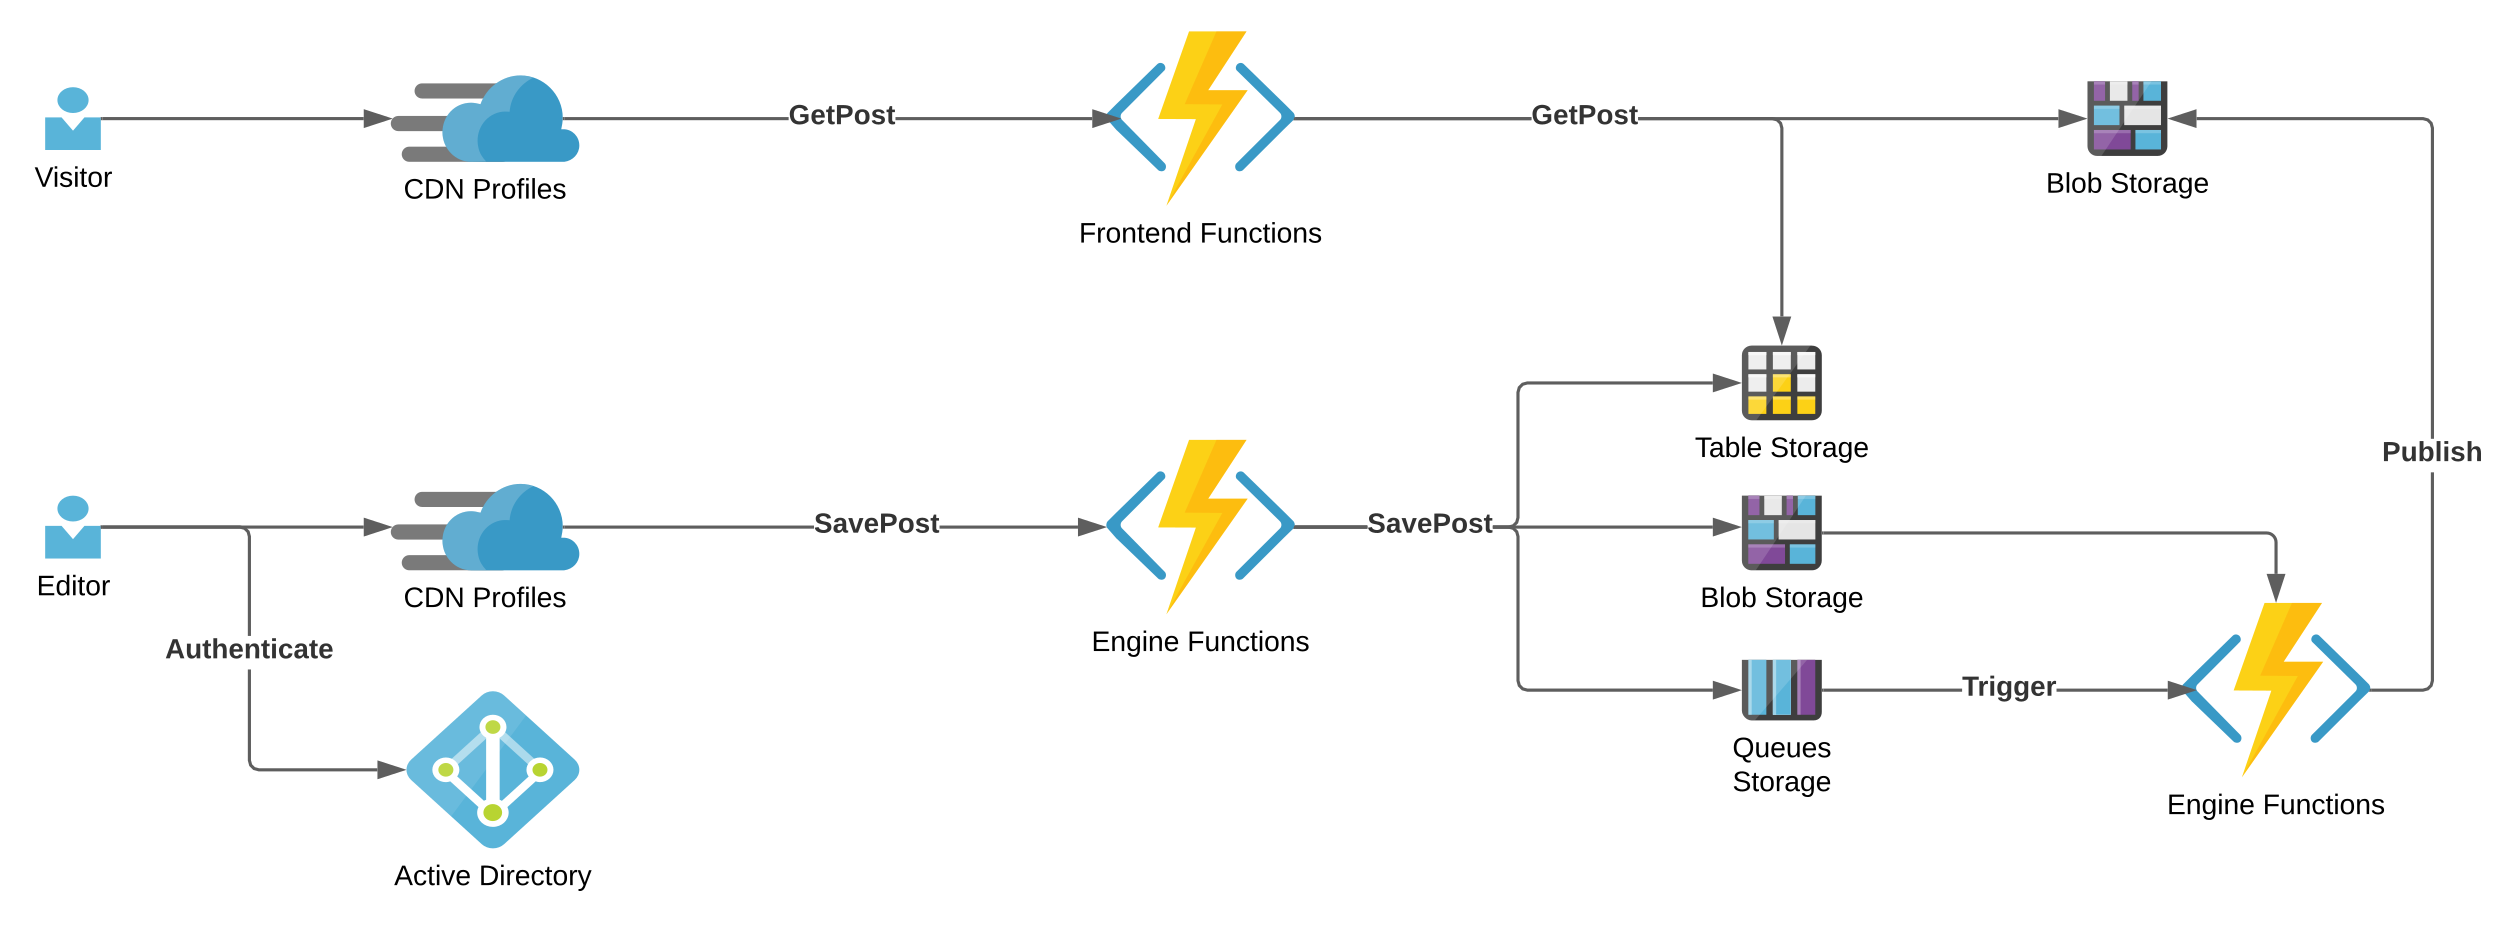 <svg xmlns="http://www.w3.org/2000/svg" xmlns:xlink="http://www.w3.org/1999/xlink" xmlns:lucid="lucid" width="1591.3" height="589"><g transform="translate(-171.25 -200)" lucid:page-tab-id="0_0"><path d="M0 0h1870.87v1322.83H0z" fill="#fff"/><path d="M994.67 536.25c1.1-1.1.9-3.17 0-4.35l-5.8-5.8L963 500.87c-1.14-1.1-2.8-1.1-4.14 0-1.14 1.18-1.48 3.25 0 4.35l27.2 26.7c1.1 1.18 1.1 3.25 0 4.35l-27.77 27.66c-1.1 1.1-1.1 3.18 0 4.35 1.13 1.1 3.18.9 4.13 0l25.67-25.6.2-.2 6.37-6.2zM876.2 536.25c-1.1-1.1-.92-3.17 0-4.35l5.8-5.8 25.87-25.24c1.14-1.1 2.8-1.1 4.14 0 1.15 1.18 1.5 3.25 0 4.35l-26.62 26.7c-1.1 1.18-1.1 3.25 0 4.35l27.2 27.66c1.1 1.1 1.1 3.18 0 4.35-1.14 1.1-3.2.9-4.14 0L882.2 543l-.2-.13-5.8-6.62z" stroke="#000" stroke-opacity="0" stroke-width="2.34" fill="#3999c6"/><path d="M964.68 480H928.1l-19.66 55.72 24 .1L913.68 591l51.72-73.6H940.3l24.38-37.4z" stroke="#000" stroke-opacity="0" stroke-width="2.34" fill="#fcd116"/><path d="M940.28 517.4L964.7 480h-19.14l-20.23 46.3 23.95.2-35.6 64.5 51.74-73.6h-25.14z" stroke="#000" stroke-opacity="0" stroke-width="2.34" fill="#ff8c00" fill-opacity=".3"/><path d="M929.33 482.37l-5.7 19.16-14.53.93L876.9 534l32.32 32.68 12.44 5.2-5.82 14.26 11.86-16.55 30.58-1.36 34.88-34.03-31.86-31.95-11.86-.52 11.5-19.67z" stroke="#000" stroke-opacity="0" stroke-width="0" fill-opacity="0"/><use xlink:href="#a" transform="matrix(1,0,0,1,845.433,600) translate(20.575 14.4)"/><use xlink:href="#b" transform="matrix(1,0,0,1,845.433,600) translate(81.525 14.4)"/><path d="M994.67 276.25c1.1-1.1.9-3.17 0-4.35l-5.8-5.8L963 240.87c-1.14-1.1-2.8-1.1-4.14 0-1.14 1.18-1.48 3.25 0 4.35l27.2 26.7c1.1 1.18 1.1 3.25 0 4.35l-27.77 27.66c-1.1 1.1-1.1 3.18 0 4.35 1.13 1.1 3.18.9 4.13 0l25.67-25.6.2-.2 6.37-6.2zM876.2 276.25c-1.1-1.1-.92-3.17 0-4.35l5.8-5.8 25.87-25.24c1.14-1.1 2.8-1.1 4.14 0 1.15 1.18 1.5 3.25 0 4.35l-26.62 26.7c-1.1 1.18-1.1 3.25 0 4.35l27.2 27.66c1.1 1.1 1.1 3.18 0 4.35-1.14 1.1-3.2.9-4.14 0L882.2 283l-.2-.13-5.8-6.62z" stroke="#000" stroke-opacity="0" stroke-width="2.34" fill="#3999c6"/><path d="M964.68 220H928.1l-19.66 55.72 24 .1L913.68 331l51.72-73.6H940.3l24.38-37.4z" stroke="#000" stroke-opacity="0" stroke-width="2.34" fill="#fcd116"/><path d="M940.28 257.4L964.7 220h-19.14l-20.23 46.3 23.95.2-35.6 64.5 51.74-73.6h-25.14z" stroke="#000" stroke-opacity="0" stroke-width="2.34" fill="#ff8c00" fill-opacity=".3"/><path d="M929.33 222.37l-5.7 19.16-14.53.93L876.9 274l32.32 32.68 12.44 5.2-5.82 14.26 11.86-16.55 30.58-1.36 34.88-34.03-31.86-31.95-11.86-.52 11.5-19.67z" stroke="#000" stroke-opacity="0" stroke-width="0" fill-opacity="0"/><use xlink:href="#c" transform="matrix(1,0,0,1,845.433,340) translate(12.6 14.4)"/><use xlink:href="#b" transform="matrix(1,0,0,1,845.433,340) translate(89.5 14.4)"/><path d="M503.8 262.7h-63.9c-2.65 0-4.78-2.16-4.78-4.8 0-2.66 2.13-4.83 4.77-4.83h63.9c2.63 0 4.76 2.17 4.76 4.82 0 2.64-2.13 4.8-4.77 4.8zM490.8 303h-59.04c-2.67 0-4.8-2.17-4.8-4.82 0-2.66 2.13-4.83 4.8-4.83h59.04c2.67 0 4.8 2.17 4.8 4.83 0 2.65-2.13 4.82-4.8 4.82zM483.84 283.46H424.8c-2.67 0-4.8-2.17-4.8-4.82 0-2.66 2.13-4.83 4.8-4.83h59.04c2.67 0 4.8 2.18 4.8 4.84 0 2.65-2.13 4.82-4.8 4.82z" stroke="#000" stroke-opacity="0" fill="#7a7a7a"/><path d="M540 292.6c0-5.77-4.53-10.34-10.1-10.34h-1.4c.44-2.2.96-4.62.96-7.25 0-14.95-12.3-27-26.92-27-11.76 0-21.78 7.97-25.44 18.3-1.92-.43-3.83-.92-6-.92-10.3 0-18.22 8.42-18.22 18.8 0 10.35 8.2 18.82 18.2 18.82h59.34c5.5-.72 9.58-5.06 9.58-10.4" stroke="#000" stroke-opacity="0" fill="#3999c6"/><path d="M480.7 302.78c-2.37-2.42-4.28-5.33-5.03-9.18-2.14-10.13 3.87-20.03 13.7-22.23 2.15-.44 4.06-.44 6.25-.22.7-9.4 6.48-17.6 15.1-21.72-2.66-.72-5.26-1.43-8.16-1.43-11.74 0-21.86 7.97-25.45 18.3-1.9-.43-3.8-.92-6-.92-10.3 0-18.22 8.42-18.22 18.8 0 10.35 8.16 18.82 18.22 18.82l9.6-.22z" stroke="#000" stroke-opacity="0" fill="#fff" fill-opacity=".2"/><use xlink:href="#d" transform="matrix(1,0,0,1,390,312) translate(38.15 14.4)"/><use xlink:href="#e" transform="matrix(1,0,0,1,390,312) translate(82 14.4)"/><path d="M485 740c-2.75 0-5.28-1-7.15-2.7l-44.88-40.8c-1.87-1.7-2.97-4.1-2.97-6.5 0-2.4 1.1-4.8 2.97-6.5l44.88-40.8c1.87-1.7 4.4-2.7 7.15-2.7s5.28 1 7.15 2.7l44.88 40.8c1.87 1.7 2.97 4 2.97 6.5s-1.1 4.8-2.97 6.5l-44.88 40.8c-1.87 1.7-4.4 2.7-7.15 2.7" stroke="#000" stroke-opacity="0" fill="#59b4d9"/><path d="M515 682.15c-4.8 0-8.65 3.57-8.65 7.85 0 1.57.54 3.07 1.4 4.28l-17.05 15.5c-.38-.3-.92-.5-1.4-.72v-39.54c2.56-1.36 4.33-3.86 4.33-6.7 0-4.36-3.85-7.86-8.63-7.86-4.78 0-8.56 3.5-8.56 7.85 0 2.86 1.7 5.36 4.24 6.72v39.54l-1.4.64-17.03-15.5c.85-1.2 1.4-2.63 1.4-4.2 0-4.28-3.86-7.85-8.57-7.85-4.78 0-8.63 3.57-8.63 7.85 0 4.36 3.85 7.85 8.63 7.85.93 0 1.85-.2 2.78-.5l17.96 16.35c-.54 1.07-.85 2.28-.85 3.5 0 5.06 4.48 9.13 10.03 9.13 5.55 0 10.02-4.07 10.02-9.14 0-1.22-.3-2.36-.77-3.5l17.96-16.35c.86.3 1.78.5 2.7.5 4.8 0 8.64-3.5 8.64-7.85 0-4.28-3.85-7.85-8.55-7.85z" stroke="#000" stroke-opacity="0" fill="#fff"/><path d="M519.04 689.96l-3.94 3.57-32.16-29.22 3.94-3.57 32.16 29.23z" stroke="#000" stroke-opacity="0" fill="#fff" fill-opacity=".5"/><path d="M483.16 660.75l3.93 3.58-32.17 29.23L451 690l32.16-29.25z" stroke="#000" stroke-opacity="0" stroke-width=".71" fill="#fff" fill-opacity=".5"/><path d="M490.86 717.23c0 3-2.67 5.4-5.96 5.4-3.3 0-5.96-2.4-5.96-5.4 0-3 2.67-5.42 5.96-5.42 3.3 0 5.96 2.44 5.96 5.43M489.78 662.78c0 2.4-2.14 4.35-4.78 4.35s-4.78-1.95-4.78-4.35c0-2.4 2.14-4.35 4.78-4.35s4.78 1.95 4.78 4.35M459.84 690c0 2.4-2.14 4.35-4.78 4.35s-4.8-1.95-4.8-4.35c0-2.4 2.16-4.35 4.8-4.35 2.64 0 4.78 1.95 4.78 4.35M519.73 690c0 2.4-2.14 4.35-4.78 4.35s-4.78-1.95-4.78-4.35c0-2.4 2.14-4.35 4.78-4.35s4.78 1.95 4.78 4.35" stroke="#000" stroke-opacity="0" fill="#b8d432"/><path d="M492.2 642.7c-1.97-1.74-4.48-2.7-7.23-2.7-2.66 0-5.25.96-7.15 2.7l-44.85 40.77c-1.9 1.75-2.97 4.14-2.97 6.52 0 2.46 1.07 4.77 2.97 6.52l25.43 23.1 47.74-64.26-13.93-12.65z" stroke="#000" stroke-opacity="0" fill="#fff" fill-opacity=".1"/><use xlink:href="#f" transform="matrix(1,0,0,1,400,749) translate(22.125 14.4)"/><use xlink:href="#g" transform="matrix(1,0,0,1,400,749) translate(76.075 14.4)"/><path d="M1325.67 658.55h-39.47c-3.4 0-6.2-3.32-6.2-6.28V620h50.86v33.15c0 3-1.73 5.4-5.2 5.4z" stroke="#000" stroke-opacity="0" fill="#3e3e3e"/><path d="M1299.72 620h11.42v34.96h-11.42V620z" stroke="#000" stroke-opacity="0" fill="#fff"/><path d="M1299.72 620h11.42v34.96h-11.42V620z" stroke="#000" stroke-opacity="0" fill="#59b4d9"/><path d="M1315.3 620h11.4v34.96h-11.4V620z" stroke="#000" stroke-opacity="0" fill="#804998"/><path d="M1284.15 620h11.42v34.96h-11.42V620z" stroke="#000" stroke-opacity="0" fill="#59b4d9"/><path d="M1299.72 654.96V620h2.08v34.96h-2.08zM1284.15 654.96V620h2.08v34.96h-2.08z" stroke="#000" stroke-opacity="0" stroke-width="0" fill="#fff" fill-opacity=".4"/><path d="M1315.3 654.96V620h2.07v34.96h-2.08z" stroke="#000" stroke-opacity="0" stroke-width="0" fill="#fff" fill-opacity=".3"/><path d="M1285.1 658.46h3.2l33.22-38.46H1280v32.27c0 2.65 2.2 5.73 5.1 6.2z" stroke="#000" stroke-opacity="0" fill="#fff" fill-opacity=".15"/><path d="M1280.6 620h49.64c.4 0 .6.2.6.55v31.47c0 .36-.2.55-.6.55h-49.63c-.4 0-.6-.2-.6-.55v-31.47c0-.35.2-.55.6-.55z" stroke="#000" stroke-opacity="0" stroke-width="0" fill-opacity="0"/><path d="M1280 652.56s.4 5.87 7.32 6.02l38.36-.04s5.14.16 5.2-5.4V620H1280z" stroke="#000" stroke-opacity="0" stroke-width="0" fill-opacity="0"/><path d="M1280.6 620h49.64c.4 0 .6.2.6.55V652c0 .34-.2.54-.6.54h-49.63c-.4 0-.6-.2-.6-.55v-31.45c0-.35.2-.55.6-.55z" stroke="#000" stroke-width="0" fill-opacity="0"/><use xlink:href="#h" transform="matrix(1,0,0,1,1250,667.583) translate(24 14.4)"/><use xlink:href="#i" transform="matrix(1,0,0,1,1250,667.583) translate(24.025 36)"/><path d="M1324.66 420h-38.45c-3.4 0-6.2 2.7-6.2 6.08v35.34c0 3.37 2.8 6.08 6.2 6.08h38.46c3.4 0 6.2-2.7 6.2-6.08V426.1c0-3.37-2.8-6.08-6.2-6.08z" stroke="#000" stroke-opacity="0" fill="#3e3e3e"/><path d="M1315.3 424.04h11.4v11.12h-11.4v-11.12zM1299.72 424.04h11.42v11.12h-11.42v-11.12zM1284.15 424.04h11.42v11.12h-11.42v-11.12zM1315.3 438.2h11.4v11.1h-11.4v-11.1z" stroke="#000" stroke-opacity="0" fill="#fff" fill-opacity=".9"/><path d="M1299.72 438.2h11.42v11.1h-11.42v-11.1z" stroke="#000" stroke-opacity="0" fill="#fcd116"/><path d="M1284.15 438.2h11.42v11.1h-11.42v-11.1z" stroke="#000" stroke-opacity="0" fill="#fff" fill-opacity=".9"/><path d="M1315.3 452.34h11.4v11.12h-11.4v-11.12z" stroke="#000" stroke-opacity="0" fill="#fcd116"/><path d="M1315.3 452.34h11.4v2.02h-11.4v-2.02z" stroke="#000" stroke-opacity="0" fill="#fff" fill-opacity=".3"/><path d="M1299.72 452.34h11.42v11.12h-11.42v-11.12zM1284.15 452.34h11.42v11.12h-11.42v-11.12z" stroke="#000" stroke-opacity="0" fill="#fcd116"/><path d="M1299.72 452.34h11.42v2.02h-11.42v-2.02zM1284.15 452.34h11.42v2.02h-11.42v-2.02z" stroke="#000" stroke-opacity="0" fill="#fff" fill-opacity=".3"/><path d="M1284.15 438.2h11.42v2h-11.42v-2z" stroke="#000" stroke-opacity="0" fill="#fff" fill-opacity=".6"/><path d="M1299.72 438.2h11.42v2h-11.42v-2z" stroke="#000" stroke-opacity="0" fill="#fff" fill-opacity=".3"/><path d="M1315.3 438.2h11.4v2h-11.4v-2zM1315.3 424.04h11.4v2.02h-11.4v-2.02zM1299.72 424.04h11.42v2.02h-11.42v-2.02zM1284.15 424.04h11.42v2.02h-11.42v-2.02z" stroke="#000" stroke-opacity="0" fill="#fff" fill-opacity=".6"/><path d="M1286.23 467.5h2.97l34.4-47.5h-37.37c-3.44 0-6.23 2.7-6.23 6.08v35.34c0 3.37 2.8 6.08 6.23 6.08z" stroke="#000" stroke-opacity="0" fill="#fff" fill-opacity=".15"/><use xlink:href="#j" transform="matrix(1,0,0,1,1250,476.5) translate(0.075 14.4)"/><use xlink:href="#i" transform="matrix(1,0,0,1,1250,476.5) translate(47.975 14.4)"/><path d="M1324.73 563h-38.63c-3.36 0-6.1-2.75-6.1-6.17V515.5h50.83v41.33c0 3.4-2.75 6.17-6.1 6.17z" stroke="#000" stroke-opacity="0" fill="#3e3e3e"/><path d="M1284.07 546.48h23.38v12.4h-23.38v-12.4zM1284.07 515.5h7.1v12.4h-7.1v-12.4z" stroke="#000" stroke-opacity="0" fill="#804998"/><path d="M1284.07 515.5h7.1v2.07h-7.1v-2.07z" stroke="#000" stroke-opacity="0" fill="#fff" fill-opacity=".2"/><path d="M1294.23 515.5h11.18v12.4h-11.17v-12.4z" stroke="#000" stroke-opacity="0" fill="#e5e5e5"/><path d="M1294.23 515.5h11.18v2.07h-11.17v-2.07z" stroke="#000" stroke-opacity="0" fill="#fff" fill-opacity=".2"/><path d="M1308.46 515.5h4.07v12.4h-4.07v-12.4z" stroke="#000" stroke-opacity="0" fill="#804998"/><path d="M1308.46 515.5h4.07v2.07h-4.07v-2.07z" stroke="#000" stroke-opacity="0" fill="#fff" fill-opacity=".2"/><path d="M1315.58 515.5h11.18v12.4h-11.18v-12.4z" stroke="#000" stroke-opacity="0" fill="#59b4d9"/><path d="M1315.58 515.5h11.18v2.07h-11.18v-2.07zM1284.07 546.48h23.38v2.06h-23.38v-2.06z" stroke="#000" stroke-opacity="0" fill="#fff" fill-opacity=".2"/><path d="M1310.5 546.48h16.26v12.4h-16.26v-12.4z" stroke="#000" stroke-opacity="0" fill="#59b4d9"/><path d="M1310.5 546.48h16.26v2.06h-16.26v-2.06z" stroke="#000" stroke-opacity="0" fill="#fff" fill-opacity=".2"/><path d="M1303.38 531h23.38v12.38h-23.38v-12.4z" stroke="#000" stroke-opacity="0" fill="#e5e5e5"/><path d="M1326.76 533.05h-23.38V531h23.38v2.05z" stroke="#000" stroke-opacity="0" fill="#fff" fill-opacity=".2"/><path d="M1284.07 531h16.26v12.38h-16.26v-12.4z" stroke="#000" stroke-opacity="0" fill="#59b4d9"/><path d="M1300.33 533.05h-16.26V531h16.26v2.05z" stroke="#000" stroke-opacity="0" fill="#fff" fill-opacity=".2"/><path d="M1286.1 563h2.74l31.9-47.5H1280v41.33c0 3.4 2.73 6.17 6.1 6.17z" stroke="#000" stroke-opacity="0" fill="#fff" fill-opacity=".15"/><path d="M1280.6 515.5h49.66c.4 0 .6.2.6.62v40.15c0 .4-.2.62-.6.62h-49.65c-.4 0-.6-.22-.6-.63v-40.15c0-.4.2-.62.6-.62z" stroke="#000" stroke-opacity="0" stroke-width="0" fill-opacity="0"/><use xlink:href="#k" transform="matrix(1,0,0,1,1250,572) translate(3.55 14.4)"/><use xlink:href="#i" transform="matrix(1,0,0,1,1250,572) translate(44.5 14.4)"/><path d="M673.23 276.5h-142.8v-2h142.8zm193.28 0H741.24v-2H866.5z" fill="#5e5e5e"/><path d="M530.47 276.5h-1.07v-.14l.06-1.36-.05-.5h1.07zM881.77 275.5l-14.26 4.64v-9.28z" fill="#5e5e5e"/><path d="M885 275.5l-18.5 6v-12zm-16.5 3.26l10.04-3.26-10.03-3.26z" fill="#5e5e5e"/><use xlink:href="#l" transform="matrix(1,0,0,1,673.226,264.833) translate(0.005 14.222)"/><path d="M503.8 522.7h-63.9c-2.65 0-4.78-2.16-4.78-4.8 0-2.66 2.13-4.83 4.77-4.83h63.9c2.63 0 4.76 2.17 4.76 4.82 0 2.64-2.13 4.8-4.77 4.8zM490.8 563h-59.04c-2.67 0-4.8-2.17-4.8-4.82 0-2.66 2.13-4.83 4.8-4.83h59.04c2.67 0 4.8 2.17 4.8 4.83 0 2.65-2.13 4.82-4.8 4.82zM483.84 543.46H424.8c-2.67 0-4.8-2.17-4.8-4.82 0-2.66 2.13-4.83 4.8-4.83h59.04c2.67 0 4.8 2.18 4.8 4.84 0 2.65-2.13 4.82-4.8 4.82z" stroke="#000" stroke-opacity="0" fill="#7a7a7a"/><path d="M540 552.6c0-5.77-4.53-10.34-10.1-10.34h-1.4c.44-2.2.96-4.62.96-7.25 0-14.96-12.3-27-26.92-27-11.76 0-21.78 7.98-25.44 18.32-1.92-.45-3.83-.94-6-.94-10.3 0-18.22 8.4-18.22 18.8 0 10.35 8.2 18.82 18.2 18.82h59.34c5.5-.72 9.58-5.06 9.58-10.4" stroke="#000" stroke-opacity="0" fill="#3999c6"/><path d="M480.7 562.78c-2.37-2.42-4.28-5.33-5.03-9.18-2.14-10.13 3.87-20.02 13.7-22.23 2.15-.44 4.06-.44 6.25-.22.7-9.4 6.48-17.6 15.1-21.72-2.66-.72-5.26-1.43-8.16-1.43-11.74 0-21.86 7.98-25.45 18.32-1.9-.45-3.8-.94-6-.94-10.3 0-18.22 8.4-18.22 18.8 0 10.35 8.16 18.82 18.22 18.82l9.6-.22z" stroke="#000" stroke-opacity="0" fill="#fff" fill-opacity=".2"/><use xlink:href="#d" transform="matrix(1,0,0,1,390,572) translate(38.15 14.4)"/><use xlink:href="#e" transform="matrix(1,0,0,1,390,572) translate(82 14.4)"/><path d="M689.38 536.5H530.44v-2h158.94zm168.02 0h-88.12v-2h88.12z" fill="#5e5e5e"/><path d="M530.47 536.5h-1.07v-.14l.06-1.36-.05-.5h1.07zM872.67 535.5l-14.27 4.64v-9.28z" fill="#5e5e5e"/><path d="M875.9 535.5l-18.5 6v-12zm-16.5 3.26l10.03-3.26-10.03-3.26z" fill="#5e5e5e"/><use xlink:href="#m" transform="matrix(1,0,0,1,689.383,524.833) translate(0.005 14.222)"/><path d="M227.64 523.7c0 4.56-4.43 8.24-9.92 8.24-5.5 0-9.92-3.68-9.92-8.24 0-4.52 4.42-8.2 9.92-8.2s9.92 3.68 9.92 8.2m-2.66 11.04l-7.26 8.44-7.27-8.44H200v20.76h35.43v-20.76z" stroke="#000" stroke-opacity="0" stroke-width="3" fill="#59b4d9"/><path d="M200 534.74v20.76h35.43v-20.76l-10.87-5.98 1.87-7.23-8.47-5.58-9.24 6.3 2.37 6.87z" stroke="#000" stroke-opacity="0" stroke-width="0" fill-opacity="0"/><use xlink:href="#n" transform="matrix(1,0,0,1,170,564.5) translate(24.55 14.4)"/><path d="M236.43 535.5h166.35" stroke="#5e5e5e" stroke-width="2" fill="none"/><path d="M236.46 536.5h-1.03v-1.76l-.43-.24h1.46z" fill="#5e5e5e"/><path d="M418.05 535.5l-14.27 4.64v-9.28z" stroke="#5e5e5e" stroke-width="2" fill="#5e5e5e"/><path d="M331 683.87l.7 2.64 1.8 1.8 2.63.7h75.37v2h-75.63l-3.42-.92-2.53-2.53-.92-3.42v-58h2zm-3.45-148.45l2.53 2.53.92 3.42v63.43h-2v-63.17l-.7-2.64-1.8-1.8-2.63-.7h-87.44v-2h87.7z" fill="#5e5e5e"/><path d="M236.46 536.5h-1.03v-1.76l-.43-.24h1.46zM426.76 690l-14.26 4.64v-9.28z" fill="#5e5e5e"/><path d="M430 690l-18.5 6v-12zm-16.5 3.26l10.03-3.26-10.03-3.26z" fill="#5e5e5e"/><use xlink:href="#o" transform="matrix(1,0,0,1,276.346,604.8) translate(0.005 14.222)"/><path d="M227.64 263.7c0 4.56-4.43 8.24-9.92 8.24-5.5 0-9.92-3.68-9.92-8.24 0-4.52 4.42-8.2 9.92-8.2s9.92 3.68 9.92 8.2m-2.66 11.04l-7.26 8.44-7.27-8.44H200v20.76h35.43v-20.76z" stroke="#000" stroke-opacity="0" stroke-width="3" fill="#59b4d9"/><path d="M200 274.74v20.76h35.43v-20.76l-10.87-5.98 1.87-7.23-8.47-5.58-9.24 6.3 2.37 6.87z" stroke="#000" stroke-opacity="0" stroke-width="0" fill-opacity="0"/><use xlink:href="#p" transform="matrix(1,0,0,1,170,304.5) translate(23.25 14.4)"/><path d="M236.43 275.5h166.35" stroke="#5e5e5e" stroke-width="2" fill="none"/><path d="M236.46 276.5h-1.03v-1.76l-.43-.24h1.46z" fill="#5e5e5e"/><path d="M418.05 275.5l-14.27 4.64v-9.28z" stroke="#5e5e5e" stroke-width="2" fill="#5e5e5e"/><path d="M1041.58 536.5h-45.62v-2h45.62zm219.92 0h-140.02v-2h140.02z" fill="#5e5e5e"/><path d="M996 536.5h-1.58l.25-.25.68-1.75h.64zM1276.76 535.5l-14.26 4.64v-9.28z" fill="#5e5e5e"/><path d="M1280 535.5l-18.5 6v-12zm-16.5 3.26l10.03-3.26-10.03-3.26z" fill="#5e5e5e"/><use xlink:href="#m" transform="matrix(1,0,0,1,1041.577,524.833) translate(0.005 14.222)"/><path d="M1041.58 536.5h-45.62v-2h45.62zm219.92-91.75h-117.9l-2.63.7-1.77 1.8-.72 2.63v79.75l-.92 3.42-2.53 2.53-3.42.92h-10.12v-2h9.87l2.64-.7 1.77-1.8.7-2.63v-79.75l.93-3.42 2.53-2.53 3.42-.92h118.15z" fill="#5e5e5e"/><path d="M996 536.5h-1.58l.25-.25.68-1.75h.64zM1276.76 443.75l-14.26 4.64v-9.3z" fill="#5e5e5e"/><path d="M1280 443.75l-18.5 6v-12zm-16.5 3.26l10.03-3.25-10.03-3.26zM1135.03 535.42l2.53 2.53.92 3.42v91.8l.72 2.63 1.77 1.78 2.64.7h117.9v2h-118.15l-3.42-.9-2.53-2.54-.92-3.42v-91.8l-.7-2.63-1.8-1.8-2.63-.7h-9.87v-2h10.13zm-139.07 1.08v-2h45.62v2z" fill="#5e5e5e"/><path d="M996 536.5h-1.58l.25-.25.68-1.75h.64zM1276.76 639.3l-14.26 4.63v-9.27z" fill="#5e5e5e"/><path d="M1280 639.3l-18.5 6v-12.02zm-16.5 3.25l10.03-3.26-10.03-3.27z" fill="#5e5e5e"/><path d="M1679.24 640.04c1.1-1.1.9-3.17 0-4.34l-5.8-5.8-25.87-25.24c-1.14-1.1-2.8-1.1-4.14 0-1.14 1.17-1.48 3.24 0 4.34l27.2 26.7c1.1 1.17 1.1 3.24 0 4.34l-27.77 27.66c-1.1 1.1-1.1 3.17 0 4.35 1.14 1.1 3.2.9 4.14 0l25.67-25.6.2-.2 6.37-6.2zM1560.76 640.04c-1.1-1.1-.9-3.17 0-4.34l5.8-5.8 25.87-25.24c1.14-1.1 2.8-1.1 4.14 0 1.14 1.17 1.48 3.24 0 4.34l-26.62 26.7c-1.1 1.17-1.1 3.24 0 4.34l27.2 27.66c1.1 1.1 1.1 3.17 0 4.35-1.15 1.1-3.2.9-4.15 0l-26.24-25.25-.2-.14-5.8-6.62z" stroke="#000" stroke-opacity="0" stroke-width="2.34" fill="#3999c6"/><path d="M1649.25 583.8h-36.58L1593 639.5l24 .12-18.75 55.17 51.74-73.6h-25.14l24.4-37.4z" stroke="#000" stroke-opacity="0" stroke-width="2.34" fill="#fcd116"/><path d="M1624.85 621.2l24.4-37.4h-19.13l-20.22 46.28 23.95.22-35.6 64.5 51.74-73.6h-25.15z" stroke="#000" stroke-opacity="0" stroke-width="2.34" fill="#ff8c00" fill-opacity=".3"/><path d="M1613.9 586.17l-5.7 19.15-14.53.93-32.2 31.54 32.3 32.67 12.45 5.2-5.8 14.26 11.85-16.54 30.58-1.37 34.88-34.03-31.86-31.95-11.86-.52 11.52-19.68z" stroke="#000" stroke-opacity="0" stroke-width="0" fill-opacity="0"/><use xlink:href="#a" transform="matrix(1,0,0,1,1530,703.791) translate(20.575 14.4)"/><use xlink:href="#b" transform="matrix(1,0,0,1,1530,703.791) translate(81.525 14.4)"/><path d="M1420.17 640.3h-88.3v-2h88.3zm130.9 0h-70.8v-2h70.8z" fill="#5e5e5e"/><path d="M1331.9 640.3h-1.03v-2h1.02zm-1.04 0v-2zM1566.34 639.3l-14.27 4.63v-9.27z" fill="#5e5e5e"/><path d="M1569.58 639.3l-18.5 6v-12.02zm-16.5 3.25l10.02-3.26-10.03-3.27z" fill="#5e5e5e"/><use xlink:href="#q" transform="matrix(1,0,0,1,1420.172,628.625) translate(0.005 14.222)"/><path d="M1331.87 539.25H1614c3.3 0 6 2.7 6 6v20.04" stroke="#5e5e5e" stroke-width="2" fill="none"/><path d="M1331.9 540.25h-1.03v-2h1.02z" fill="#5e5e5e"/><path d="M1620 580.56l-4.64-14.27h9.28z" stroke="#5e5e5e" stroke-width="2" fill="#5e5e5e"/><path d="M1544.73 299.25h-38.63c-3.36 0-6.1-2.75-6.1-6.18v-41.32h50.83v41.32c0 3.43-2.75 6.18-6.1 6.18z" stroke="#000" stroke-opacity="0" fill="#3e3e3e"/><path d="M1504.07 282.73h23.38v12.4h-23.38v-12.4zM1504.07 251.75h7.1v12.4h-7.1v-12.4z" stroke="#000" stroke-opacity="0" fill="#804998"/><path d="M1504.07 251.75h7.1v2.07h-7.1v-2.07z" stroke="#000" stroke-opacity="0" fill="#fff" fill-opacity=".2"/><path d="M1514.23 251.75h11.18v12.4h-11.17v-12.4z" stroke="#000" stroke-opacity="0" fill="#e5e5e5"/><path d="M1514.23 251.75h11.18v2.07h-11.17v-2.07z" stroke="#000" stroke-opacity="0" fill="#fff" fill-opacity=".2"/><path d="M1528.46 251.75h4.07v12.4h-4.07v-12.4z" stroke="#000" stroke-opacity="0" fill="#804998"/><path d="M1528.46 251.75h4.07v2.07h-4.07v-2.07z" stroke="#000" stroke-opacity="0" fill="#fff" fill-opacity=".2"/><path d="M1535.58 251.75h11.18v12.4h-11.18v-12.4z" stroke="#000" stroke-opacity="0" fill="#59b4d9"/><path d="M1535.58 251.75h11.18v2.07h-11.18v-2.07zM1504.07 282.73h23.38v2.06h-23.38v-2.07z" stroke="#000" stroke-opacity="0" fill="#fff" fill-opacity=".2"/><path d="M1530.5 282.73h16.26v12.4h-16.26v-12.4z" stroke="#000" stroke-opacity="0" fill="#59b4d9"/><path d="M1530.5 282.73h16.26v2.06h-16.26v-2.07z" stroke="#000" stroke-opacity="0" fill="#fff" fill-opacity=".2"/><path d="M1523.38 267.24h23.38v12.4h-23.38v-12.4z" stroke="#000" stroke-opacity="0" fill="#e5e5e5"/><path d="M1546.76 269.3h-23.38v-2.06h23.38v2.06z" stroke="#000" stroke-opacity="0" fill="#fff" fill-opacity=".2"/><path d="M1504.07 267.24h16.26v12.4h-16.26v-12.4z" stroke="#000" stroke-opacity="0" fill="#59b4d9"/><path d="M1520.33 269.3h-16.26v-2.06h16.26v2.06z" stroke="#000" stroke-opacity="0" fill="#fff" fill-opacity=".2"/><path d="M1506.1 299.25h2.74l31.9-47.5H1500v41.32c0 3.43 2.73 6.18 6.1 6.18z" stroke="#000" stroke-opacity="0" fill="#fff" fill-opacity=".15"/><path d="M1500.6 251.75h49.66c.4 0 .6.2.6.62v40.15c0 .4-.2.62-.6.62h-49.65c-.4 0-.6-.2-.6-.62v-40.15c0-.4.2-.62.6-.62z" stroke="#000" stroke-opacity="0" stroke-width="0" fill-opacity="0"/><use xlink:href="#k" transform="matrix(1,0,0,1,1470,308.25) translate(3.55 14.4)"/><use xlink:href="#i" transform="matrix(1,0,0,1,1470,308.25) translate(44.5 14.4)"/><path d="M1720.53 633.42l-.92 3.42-2.52 2.53-3.42.92h-33.13v-2h32.87l2.64-.72 1.78-1.78.7-2.64V500.64h2zm-3.45-358l2.53 2.53.93 3.42V479.3h-2V281.64l-.7-2.64-1.8-1.8-2.63-.7h-144.03v-2h144.3z" fill="#5e5e5e"/><path d="M1680.56 640.3h-1.58l.26-.26.68-1.75h.64zM1568.37 280.14l-14.27-4.64 14.27-4.64z" fill="#5e5e5e"/><path d="M1569.37 281.5l-18.5-6 18.5-6zm-12.03-6l10.03 3.26v-6.52z" fill="#5e5e5e"/><use xlink:href="#r" transform="matrix(1,0,0,1,1687.505,479.309) translate(0.005 14.222)"/><path d="M1146 276.5H995.96v-2H1146zm335.5 0H1214v-2h267.5z" fill="#5e5e5e"/><path d="M996 276.5h-1.58l.25-.25.68-1.75h.64zM1496.76 275.5l-14.26 4.64v-9.28z" fill="#5e5e5e"/><path d="M1500 275.5l-18.5 6v-12zm-16.5 3.26l10.03-3.26-10.03-3.26zM1302.98 275.42l2.53 2.53.93 3.42V401.5h-2V281.63l-.7-2.64-1.8-1.8-2.63-.7H1214v-2h85.57zm-307.02 1.08v-2H1146v2z" fill="#5e5e5e"/><path d="M996 276.5h-1.58l.25-.25.68-1.75h.64zM1305.43 416.76l-4.63-14.26h9.27z" fill="#5e5e5e"/><path d="M1305.43 420l-6-18.5h12zm-3.26-16.5l3.26 10.03 3.26-10.03z" fill="#5e5e5e"/><g><use xlink:href="#l" transform="matrix(1,0,0,1,1146,264.833) translate(0.005 14.222)"/></g><defs><path d="M30 0v-248h187v28H63v79h144v27H63v87h162V0H30" id="s"/><path d="M117-194c89-4 53 116 60 194h-32v-121c0-31-8-49-39-48C34-167 62-67 57 0H25l-1-190h30c1 10-1 24 2 32 11-22 29-35 61-36" id="t"/><path d="M177-190C167-65 218 103 67 71c-23-6-38-20-44-43l32-5c15 47 100 32 89-28v-30C133-14 115 1 83 1 29 1 15-40 15-95c0-56 16-97 71-98 29-1 48 16 59 35 1-10 0-23 2-32h30zM94-22c36 0 50-32 50-73 0-42-14-75-50-75-39 0-46 34-46 75s6 73 46 73" id="u"/><path d="M24-231v-30h32v30H24zM24 0v-190h32V0H24" id="v"/><path d="M100-194c63 0 86 42 84 106H49c0 40 14 67 53 68 26 1 43-12 49-29l28 8c-11 28-37 45-77 45C44 4 14-33 15-96c1-61 26-98 85-98zm52 81c6-60-76-77-97-28-3 7-6 17-6 28h103" id="w"/><g id="a"><use transform="matrix(0.05,0,0,0.05,0,0)" xlink:href="#s"/><use transform="matrix(0.05,0,0,0.05,12,0)" xlink:href="#t"/><use transform="matrix(0.05,0,0,0.05,22,0)" xlink:href="#u"/><use transform="matrix(0.05,0,0,0.05,32,0)" xlink:href="#v"/><use transform="matrix(0.05,0,0,0.05,35.95,0)" xlink:href="#t"/><use transform="matrix(0.05,0,0,0.05,45.95,0)" xlink:href="#w"/></g><path d="M63-220v92h138v28H63V0H30v-248h175v28H63" id="x"/><path d="M84 4C-5 8 30-112 23-190h32v120c0 31 7 50 39 49 72-2 45-101 50-169h31l1 190h-30c-1-10 1-25-2-33-11 22-28 36-60 37" id="y"/><path d="M96-169c-40 0-48 33-48 73s9 75 48 75c24 0 41-14 43-38l32 2c-6 37-31 61-74 61-59 0-76-41-82-99-10-93 101-131 147-64 4 7 5 14 7 22l-32 3c-4-21-16-35-41-35" id="z"/><path d="M59-47c-2 24 18 29 38 22v24C64 9 27 4 27-40v-127H5v-23h24l9-43h21v43h35v23H59v120" id="A"/><path d="M100-194c62-1 85 37 85 99 1 63-27 99-86 99S16-35 15-95c0-66 28-99 85-99zM99-20c44 1 53-31 53-75 0-43-8-75-51-75s-53 32-53 75 10 74 51 75" id="B"/><path d="M135-143c-3-34-86-38-87 0 15 53 115 12 119 90S17 21 10-45l28-5c4 36 97 45 98 0-10-56-113-15-118-90-4-57 82-63 122-42 12 7 21 19 24 35" id="C"/><g id="b"><use transform="matrix(0.05,0,0,0.05,0,0)" xlink:href="#x"/><use transform="matrix(0.05,0,0,0.05,10.95,0)" xlink:href="#y"/><use transform="matrix(0.05,0,0,0.05,20.95,0)" xlink:href="#t"/><use transform="matrix(0.05,0,0,0.05,30.95,0)" xlink:href="#z"/><use transform="matrix(0.05,0,0,0.05,39.95,0)" xlink:href="#A"/><use transform="matrix(0.05,0,0,0.05,44.95,0)" xlink:href="#v"/><use transform="matrix(0.05,0,0,0.05,48.9,0)" xlink:href="#B"/><use transform="matrix(0.05,0,0,0.05,58.9,0)" xlink:href="#t"/><use transform="matrix(0.05,0,0,0.05,68.9,0)" xlink:href="#C"/></g><path d="M114-163C36-179 61-72 57 0H25l-1-190h30c1 12-1 29 2 39 6-27 23-49 58-41v29" id="D"/><path d="M85-194c31 0 48 13 60 33l-1-100h32l1 261h-30c-2-10 0-23-3-31C134-8 116 4 85 4 32 4 16-35 15-94c0-66 23-100 70-100zm9 24c-40 0-46 34-46 75 0 40 6 74 45 74 42 0 51-32 51-76 0-42-9-74-50-73" id="E"/><g id="c"><use transform="matrix(0.05,0,0,0.05,0,0)" xlink:href="#x"/><use transform="matrix(0.05,0,0,0.05,10.95,0)" xlink:href="#D"/><use transform="matrix(0.05,0,0,0.05,16.9,0)" xlink:href="#B"/><use transform="matrix(0.05,0,0,0.05,26.9,0)" xlink:href="#t"/><use transform="matrix(0.05,0,0,0.05,36.9,0)" xlink:href="#A"/><use transform="matrix(0.05,0,0,0.05,41.9,0)" xlink:href="#w"/><use transform="matrix(0.05,0,0,0.05,51.9,0)" xlink:href="#t"/><use transform="matrix(0.05,0,0,0.05,61.9,0)" xlink:href="#E"/></g><path d="M212-179c-10-28-35-45-73-45-59 0-87 40-87 99 0 60 29 101 89 101 43 0 62-24 78-52l27 14C228-24 195 4 139 4 59 4 22-46 18-125c-6-104 99-153 187-111 19 9 31 26 39 46" id="F"/><path d="M30-248c118-7 216 8 213 122C240-48 200 0 122 0H30v-248zM63-27c89 8 146-16 146-99s-60-101-146-95v194" id="G"/><path d="M190 0L58-211 59 0H30v-248h39L202-35l-2-213h31V0h-41" id="H"/><g id="d"><use transform="matrix(0.05,0,0,0.05,0,0)" xlink:href="#F"/><use transform="matrix(0.05,0,0,0.05,12.95,0)" xlink:href="#G"/><use transform="matrix(0.05,0,0,0.05,25.9,0)" xlink:href="#H"/></g><path d="M30-248c87 1 191-15 191 75 0 78-77 80-158 76V0H30v-248zm33 125c57 0 124 11 124-50 0-59-68-47-124-48v98" id="I"/><path d="M101-234c-31-9-42 10-38 44h38v23H63V0H32v-167H5v-23h27c-7-52 17-82 69-68v24" id="J"/><path d="M24 0v-261h32V0H24" id="K"/><g id="e"><use transform="matrix(0.05,0,0,0.05,0,0)" xlink:href="#I"/><use transform="matrix(0.05,0,0,0.05,12,0)" xlink:href="#D"/><use transform="matrix(0.05,0,0,0.05,17.95,0)" xlink:href="#B"/><use transform="matrix(0.05,0,0,0.05,27.95,0)" xlink:href="#J"/><use transform="matrix(0.05,0,0,0.05,32.95,0)" xlink:href="#v"/><use transform="matrix(0.05,0,0,0.05,36.9,0)" xlink:href="#K"/><use transform="matrix(0.05,0,0,0.05,40.85,0)" xlink:href="#w"/><use transform="matrix(0.05,0,0,0.05,50.85,0)" xlink:href="#C"/></g><path d="M205 0l-28-72H64L36 0H1l101-248h38L239 0h-34zm-38-99l-47-123c-12 45-31 82-46 123h93" id="L"/><path d="M108 0H70L1-190h34L89-25l56-165h34" id="M"/><g id="f"><use transform="matrix(0.05,0,0,0.05,0,0)" xlink:href="#L"/><use transform="matrix(0.05,0,0,0.05,12,0)" xlink:href="#z"/><use transform="matrix(0.05,0,0,0.05,21,0)" xlink:href="#A"/><use transform="matrix(0.05,0,0,0.05,26,0)" xlink:href="#v"/><use transform="matrix(0.05,0,0,0.05,29.95,0)" xlink:href="#M"/><use transform="matrix(0.05,0,0,0.05,38.95,0)" xlink:href="#w"/></g><path d="M179-190L93 31C79 59 56 82 12 73V49c39 6 53-20 64-50L1-190h34L92-34l54-156h33" id="N"/><g id="g"><use transform="matrix(0.05,0,0,0.05,0,0)" xlink:href="#G"/><use transform="matrix(0.05,0,0,0.05,12.95,0)" xlink:href="#v"/><use transform="matrix(0.05,0,0,0.05,16.9,0)" xlink:href="#D"/><use transform="matrix(0.05,0,0,0.05,22.85,0)" xlink:href="#w"/><use transform="matrix(0.05,0,0,0.05,32.85,0)" xlink:href="#z"/><use transform="matrix(0.05,0,0,0.05,41.85,0)" xlink:href="#A"/><use transform="matrix(0.05,0,0,0.05,46.85,0)" xlink:href="#B"/><use transform="matrix(0.05,0,0,0.05,56.85,0)" xlink:href="#D"/><use transform="matrix(0.05,0,0,0.05,62.8,0)" xlink:href="#N"/></g><path d="M140-251c81 0 123 46 123 126C263-53 228-8 163 1c7 30 30 48 69 40v23c-55 16-95-15-103-61C56-3 17-48 17-125c0-80 42-126 123-126zm0 227c63 0 89-41 89-101s-29-99-89-99c-61 0-89 39-89 99S79-25 140-24" id="O"/><g id="h"><use transform="matrix(0.05,0,0,0.05,0,0)" xlink:href="#O"/><use transform="matrix(0.05,0,0,0.05,14,0)" xlink:href="#y"/><use transform="matrix(0.05,0,0,0.05,24,0)" xlink:href="#w"/><use transform="matrix(0.05,0,0,0.05,34,0)" xlink:href="#y"/><use transform="matrix(0.05,0,0,0.05,44,0)" xlink:href="#w"/><use transform="matrix(0.05,0,0,0.05,54,0)" xlink:href="#C"/></g><path d="M185-189c-5-48-123-54-124 2 14 75 158 14 163 119 3 78-121 87-175 55-17-10-28-26-33-46l33-7c5 56 141 63 141-1 0-78-155-14-162-118-5-82 145-84 179-34 5 7 8 16 11 25" id="P"/><path d="M141-36C126-15 110 5 73 4 37 3 15-17 15-53c-1-64 63-63 125-63 3-35-9-54-41-54-24 1-41 7-42 31l-33-3c5-37 33-52 76-52 45 0 72 20 72 64v82c-1 20 7 32 28 27v20c-31 9-61-2-59-35zM48-53c0 20 12 33 32 33 41-3 63-29 60-74-43 2-92-5-92 41" id="Q"/><g id="i"><use transform="matrix(0.05,0,0,0.05,0,0)" xlink:href="#P"/><use transform="matrix(0.05,0,0,0.05,12,0)" xlink:href="#A"/><use transform="matrix(0.05,0,0,0.05,17,0)" xlink:href="#B"/><use transform="matrix(0.05,0,0,0.05,27,0)" xlink:href="#D"/><use transform="matrix(0.05,0,0,0.05,32.95,0)" xlink:href="#Q"/><use transform="matrix(0.05,0,0,0.05,42.95,0)" xlink:href="#u"/><use transform="matrix(0.05,0,0,0.05,52.95,0)" xlink:href="#w"/></g><path d="M127-220V0H93v-220H8v-28h204v28h-85" id="R"/><path d="M115-194c53 0 69 39 70 98 0 66-23 100-70 100C84 3 66-7 56-30L54 0H23l1-261h32v101c10-23 28-34 59-34zm-8 174c40 0 45-34 45-75 0-40-5-75-45-74-42 0-51 32-51 76 0 43 10 73 51 73" id="S"/><g id="j"><use transform="matrix(0.05,0,0,0.05,0,0)" xlink:href="#R"/><use transform="matrix(0.05,0,0,0.05,8.95,0)" xlink:href="#Q"/><use transform="matrix(0.05,0,0,0.05,18.95,0)" xlink:href="#S"/><use transform="matrix(0.05,0,0,0.05,28.95,0)" xlink:href="#K"/><use transform="matrix(0.05,0,0,0.05,32.9,0)" xlink:href="#w"/></g><path d="M160-131c35 5 61 23 61 61C221 17 115-2 30 0v-248c76 3 177-17 177 60 0 33-19 50-47 57zm-97-11c50-1 110 9 110-42 0-47-63-36-110-37v79zm0 115c55-2 124 14 124-45 0-56-70-42-124-44v89" id="T"/><g id="k"><use transform="matrix(0.05,0,0,0.05,0,0)" xlink:href="#T"/><use transform="matrix(0.05,0,0,0.05,12,0)" xlink:href="#K"/><use transform="matrix(0.05,0,0,0.05,15.95,0)" xlink:href="#B"/><use transform="matrix(0.05,0,0,0.05,25.95,0)" xlink:href="#S"/></g><path fill="#333" d="M67-125c0 54 23 88 75 88 28 0 53-7 68-21v-34h-60v-39h108v91C232-14 192 4 140 4 58 4 20-42 15-125 8-236 126-280 215-234c19 10 29 26 37 47l-47 15c-11-23-29-39-63-39-53 1-75 33-75 86" id="U"/><path fill="#333" d="M185-48c-13 30-37 53-82 52C43 2 14-33 14-96s30-98 90-98c62 0 83 45 84 108H66c0 31 8 55 39 56 18 0 30-7 34-22zm-45-69c5-46-57-63-70-21-2 6-4 13-4 21h74" id="V"/><path fill="#333" d="M115-3C79 11 28 4 28-45v-112H4v-33h27l15-45h31v45h36v33H77v99c-1 23 16 31 38 25v30" id="W"/><path fill="#333" d="M24-248c93 1 206-16 204 79-1 75-69 88-152 82V0H24v-248zm52 121c47 0 100 7 100-41 0-47-54-39-100-39v80" id="X"/><path fill="#333" d="M110-194c64 0 96 36 96 99 0 64-35 99-97 99-61 0-95-36-95-99 0-62 34-99 96-99zm-1 164c35 0 45-28 45-65 0-40-10-65-43-65-34 0-45 26-45 65 0 36 10 65 43 65" id="Y"/><path fill="#333" d="M137-138c1-29-70-34-71-4 15 46 118 7 119 86 1 83-164 76-172 9l43-7c4 19 20 25 44 25 33 8 57-30 24-41C81-84 22-81 20-136c-2-80 154-74 161-7" id="Z"/><g id="l"><use transform="matrix(0.049,0,0,0.049,0,0)" xlink:href="#U"/><use transform="matrix(0.049,0,0,0.049,13.827,0)" xlink:href="#V"/><use transform="matrix(0.049,0,0,0.049,23.704,0)" xlink:href="#W"/><use transform="matrix(0.049,0,0,0.049,29.58,0)" xlink:href="#X"/><use transform="matrix(0.049,0,0,0.049,41.432,0)" xlink:href="#Y"/><use transform="matrix(0.049,0,0,0.049,52.247,0)" xlink:href="#Z"/><use transform="matrix(0.049,0,0,0.049,62.123,0)" xlink:href="#W"/></g><path fill="#333" d="M169-182c-1-43-94-46-97-3 18 66 151 10 154 114 3 95-165 93-204 36-6-8-10-19-12-30l50-8c3 46 112 56 116 5-17-69-150-10-154-114-4-87 153-88 188-35 5 8 8 18 10 28" id="aa"/><path fill="#333" d="M133-34C117-15 103 5 69 4 32 3 11-16 11-54c-1-60 55-63 116-61 1-26-3-47-28-47-18 1-26 9-28 27l-52-2c7-38 36-58 82-57s74 22 75 68l1 82c-1 14 12 18 25 15v27c-30 8-71 5-69-32zm-48 3c29 0 43-24 42-57-32 0-66-3-65 30 0 17 8 27 23 27" id="ab"/><path fill="#333" d="M128 0H69L1-190h53L99-40l48-150h52" id="ac"/><g id="m"><use transform="matrix(0.049,0,0,0.049,0,0)" xlink:href="#aa"/><use transform="matrix(0.049,0,0,0.049,11.852,0)" xlink:href="#ab"/><use transform="matrix(0.049,0,0,0.049,21.728,0)" xlink:href="#ac"/><use transform="matrix(0.049,0,0,0.049,31.605,0)" xlink:href="#V"/><use transform="matrix(0.049,0,0,0.049,41.481,0)" xlink:href="#X"/><use transform="matrix(0.049,0,0,0.049,53.333,0)" xlink:href="#Y"/><use transform="matrix(0.049,0,0,0.049,64.148,0)" xlink:href="#Z"/><use transform="matrix(0.049,0,0,0.049,74.025,0)" xlink:href="#W"/></g><g id="n"><use transform="matrix(0.05,0,0,0.05,0,0)" xlink:href="#s"/><use transform="matrix(0.05,0,0,0.05,12,0)" xlink:href="#E"/><use transform="matrix(0.05,0,0,0.05,22,0)" xlink:href="#v"/><use transform="matrix(0.05,0,0,0.05,25.95,0)" xlink:href="#A"/><use transform="matrix(0.05,0,0,0.05,30.95,0)" xlink:href="#B"/><use transform="matrix(0.05,0,0,0.05,40.95,0)" xlink:href="#D"/></g><path fill="#333" d="M199 0l-22-63H83L61 0H9l90-248h61L250 0h-51zm-33-102l-36-108c-10 38-24 72-36 108h72" id="ad"/><path fill="#333" d="M85 4C-2 5 27-109 22-190h50c7 57-23 150 33 157 60-5 35-97 40-157h50l1 190h-47c-2-12 1-28-3-38-12 25-28 42-61 42" id="ae"/><path fill="#333" d="M114-157C55-157 80-60 75 0H25v-261h50l-1 109c12-26 28-41 61-42 86-1 58 113 63 194h-50c-7-57 23-157-34-157" id="af"/><path fill="#333" d="M135-194c87-1 58 113 63 194h-50c-7-57 23-157-34-157-59 0-34 97-39 157H25l-1-190h47c2 12-1 28 3 38 12-26 28-41 61-42" id="ag"/><path fill="#333" d="M25-224v-37h50v37H25zM25 0v-190h50V0H25" id="ah"/><path fill="#333" d="M190-63c-7 42-38 67-86 67-59 0-84-38-90-98-12-110 154-137 174-36l-49 2c-2-19-15-32-35-32-30 0-35 28-38 64-6 74 65 87 74 30" id="ai"/><g id="o"><use transform="matrix(0.049,0,0,0.049,0,0)" xlink:href="#ad"/><use transform="matrix(0.049,0,0,0.049,12.79,0)" xlink:href="#ae"/><use transform="matrix(0.049,0,0,0.049,23.605,0)" xlink:href="#W"/><use transform="matrix(0.049,0,0,0.049,29.481,0)" xlink:href="#af"/><use transform="matrix(0.049,0,0,0.049,40.296,0)" xlink:href="#V"/><use transform="matrix(0.049,0,0,0.049,50.173,0)" xlink:href="#ag"/><use transform="matrix(0.049,0,0,0.049,60.988,0)" xlink:href="#W"/><use transform="matrix(0.049,0,0,0.049,66.864,0)" xlink:href="#ah"/><use transform="matrix(0.049,0,0,0.049,71.802,0)" xlink:href="#ai"/><use transform="matrix(0.049,0,0,0.049,81.679,0)" xlink:href="#ab"/><use transform="matrix(0.049,0,0,0.049,91.556,0)" xlink:href="#W"/><use transform="matrix(0.049,0,0,0.049,97.432,0)" xlink:href="#V"/></g><path d="M137 0h-34L2-248h35l83 218 83-218h36" id="aj"/><g id="p"><use transform="matrix(0.05,0,0,0.05,0,0)" xlink:href="#aj"/><use transform="matrix(0.05,0,0,0.05,11.65,0)" xlink:href="#v"/><use transform="matrix(0.05,0,0,0.05,15.6,0)" xlink:href="#C"/><use transform="matrix(0.05,0,0,0.05,24.6,0)" xlink:href="#v"/><use transform="matrix(0.05,0,0,0.05,28.55,0)" xlink:href="#A"/><use transform="matrix(0.05,0,0,0.05,33.55,0)" xlink:href="#B"/><use transform="matrix(0.05,0,0,0.05,43.55,0)" xlink:href="#D"/></g><path fill="#333" d="M136-208V0H84v-208H4v-40h212v40h-80" id="ak"/><path fill="#333" d="M135-150c-39-12-60 13-60 57V0H25l-1-190h47c2 13-1 29 3 40 6-28 27-53 61-41v41" id="al"/><path fill="#333" d="M195-6C206 82 75 100 31 46c-4-6-6-13-8-21l49-6c3 16 16 24 34 25 40 0 42-37 40-79-11 22-30 35-61 35-53 0-70-43-70-97 0-56 18-96 73-97 30 0 46 14 59 34l2-30h47zm-90-29c32 0 41-27 41-63 0-35-9-62-40-62-32 0-39 29-40 63 0 36 9 62 39 62" id="am"/><g id="q"><use transform="matrix(0.049,0,0,0.049,0,0)" xlink:href="#ak"/><use transform="matrix(0.049,0,0,0.049,9.827,0)" xlink:href="#al"/><use transform="matrix(0.049,0,0,0.049,16.741,0)" xlink:href="#ah"/><use transform="matrix(0.049,0,0,0.049,21.679,0)" xlink:href="#am"/><use transform="matrix(0.049,0,0,0.049,32.494,0)" xlink:href="#am"/><use transform="matrix(0.049,0,0,0.049,43.309,0)" xlink:href="#V"/><use transform="matrix(0.049,0,0,0.049,53.185,0)" xlink:href="#al"/></g><path fill="#333" d="M135-194c52 0 70 43 70 98 0 56-19 99-73 100-30 1-46-15-58-35L72 0H24l1-261h50v104c11-23 29-37 60-37zM114-30c31 0 40-27 40-66 0-37-7-63-39-63s-41 28-41 65c0 36 8 64 40 64" id="an"/><path fill="#333" d="M25 0v-261h50V0H25" id="ao"/><g id="r"><use transform="matrix(0.049,0,0,0.049,0,0)" xlink:href="#X"/><use transform="matrix(0.049,0,0,0.049,11.852,0)" xlink:href="#ae"/><use transform="matrix(0.049,0,0,0.049,22.667,0)" xlink:href="#an"/><use transform="matrix(0.049,0,0,0.049,33.481,0)" xlink:href="#ao"/><use transform="matrix(0.049,0,0,0.049,38.42,0)" xlink:href="#ah"/><use transform="matrix(0.049,0,0,0.049,43.358,0)" xlink:href="#Z"/><use transform="matrix(0.049,0,0,0.049,53.235,0)" xlink:href="#af"/></g></defs></g></svg>